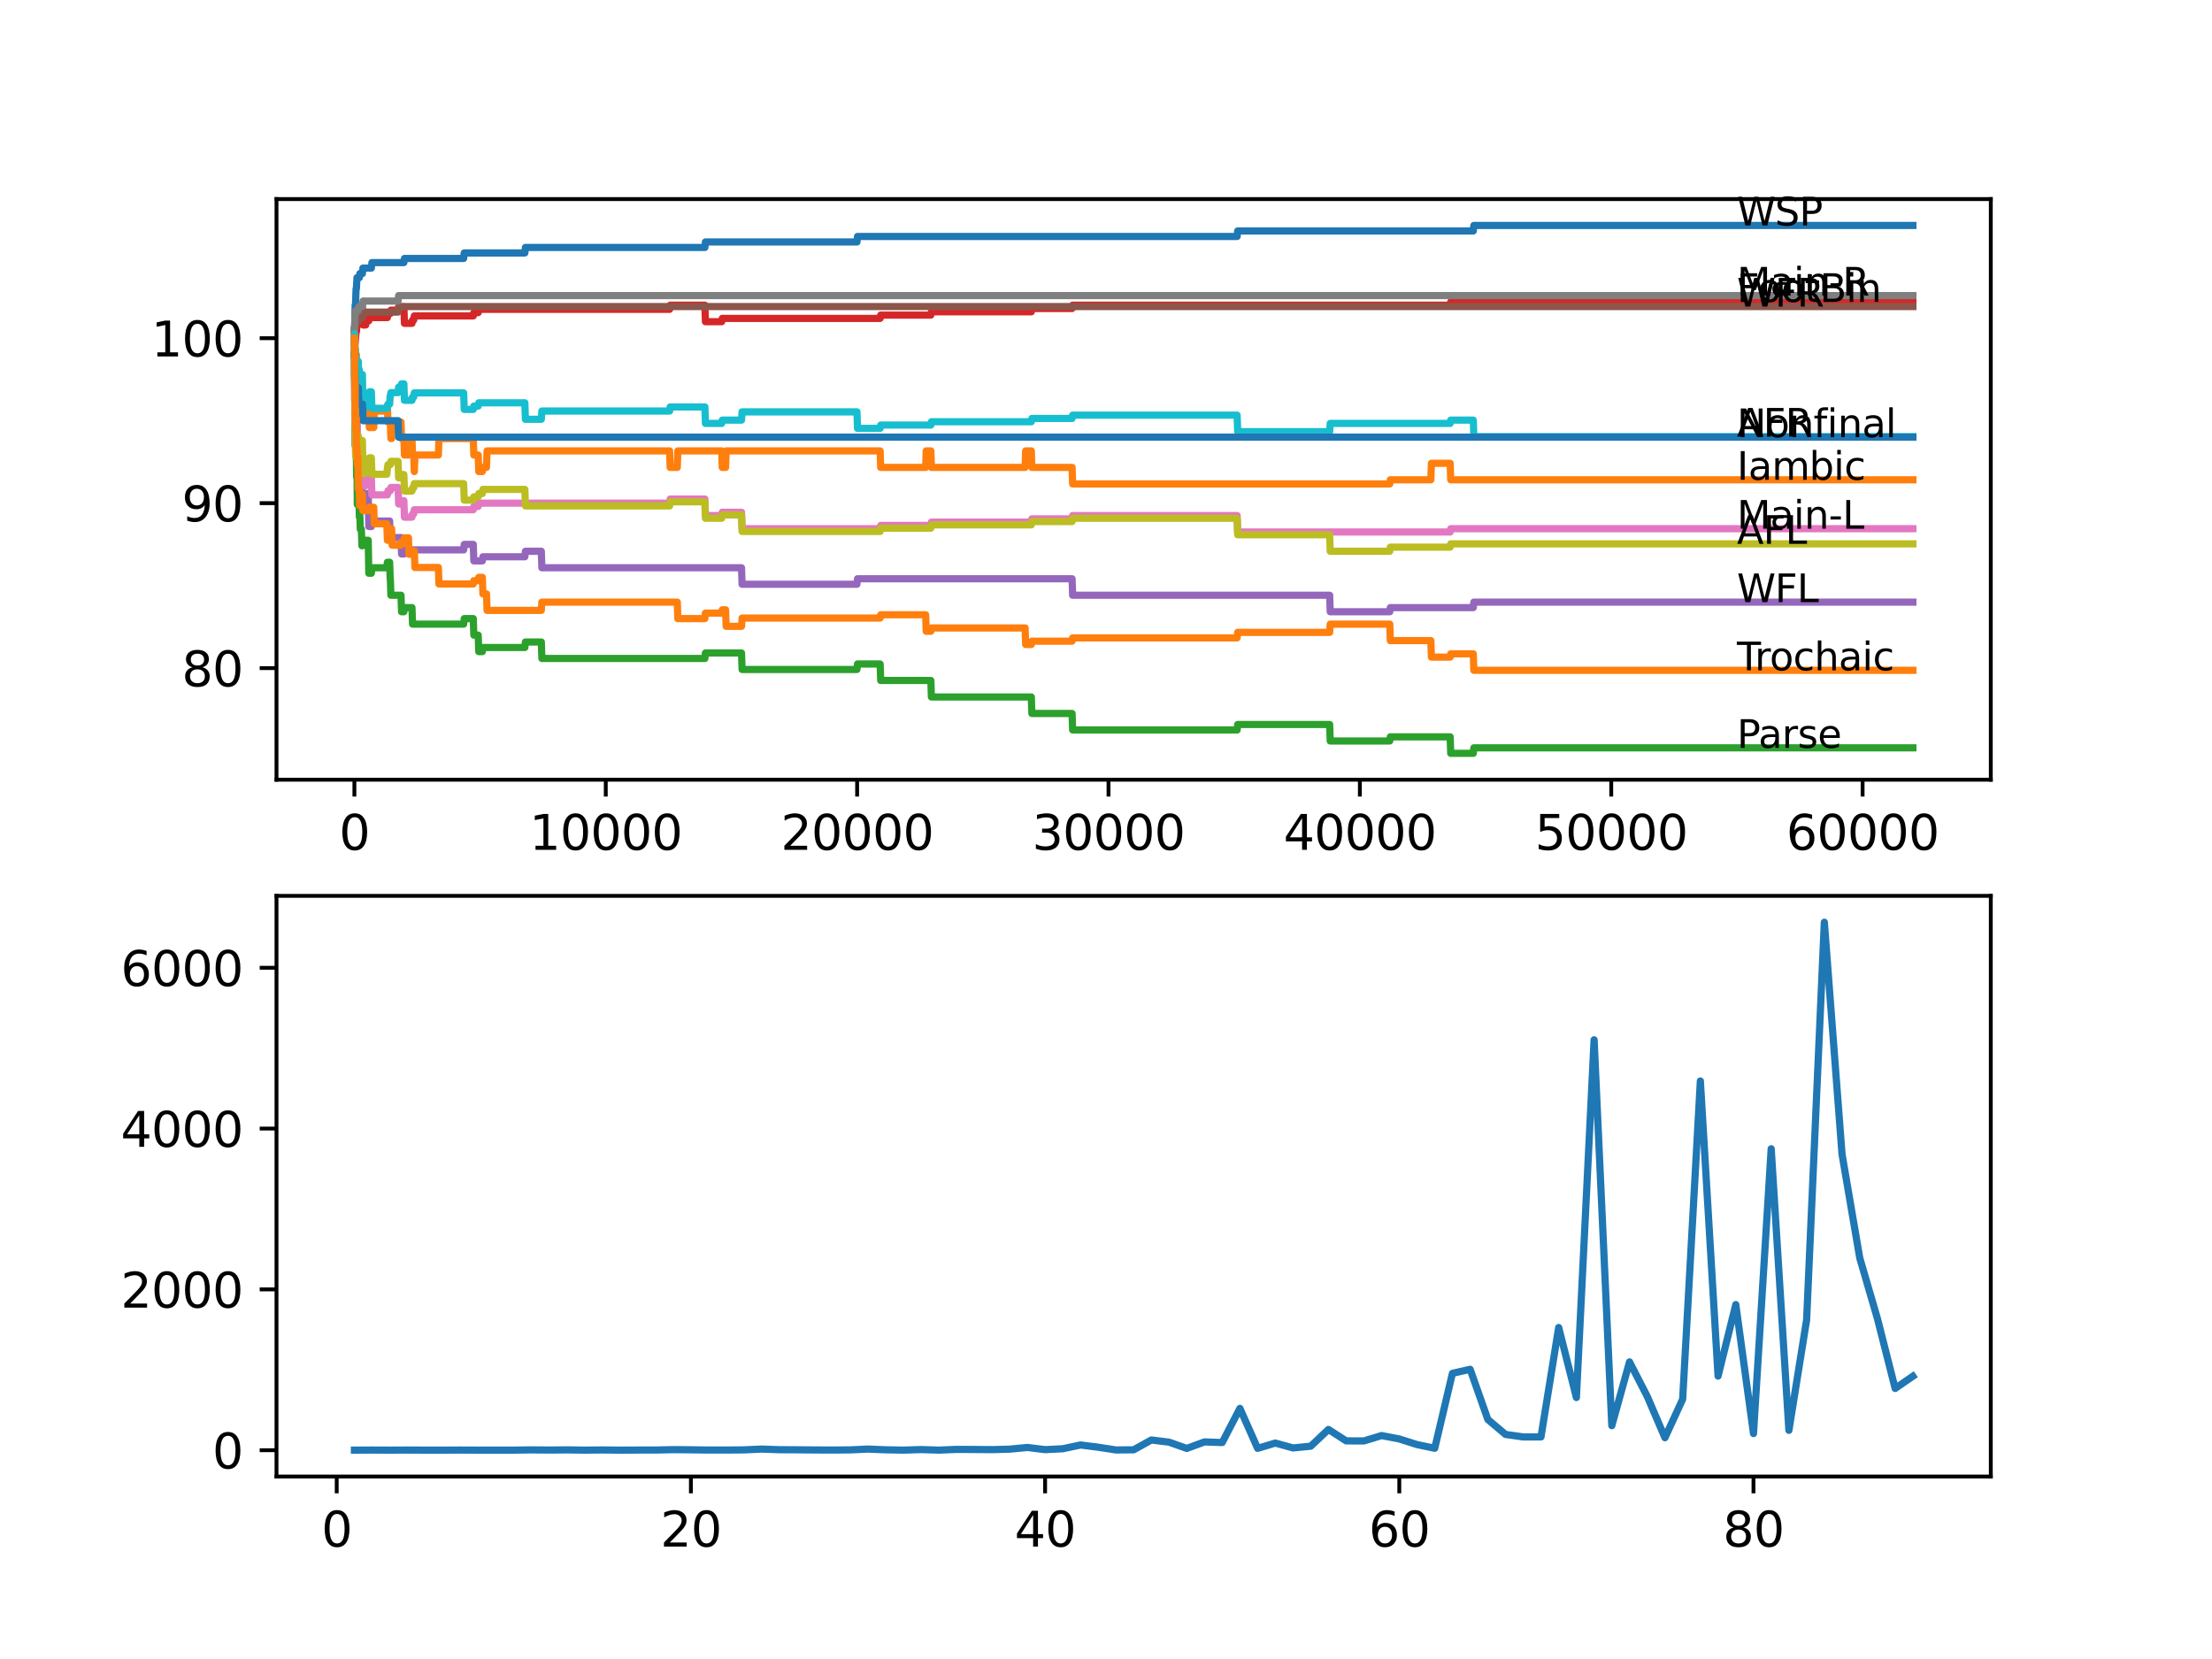 <?xml version="1.0" encoding="utf-8" standalone="no"?>
<!DOCTYPE svg PUBLIC "-//W3C//DTD SVG 1.1//EN"
  "http://www.w3.org/Graphics/SVG/1.1/DTD/svg11.dtd">
<svg xmlns:xlink="http://www.w3.org/1999/xlink" width="460.8pt" height="345.6pt" viewBox="0 0 460.8 345.6" xmlns="http://www.w3.org/2000/svg" version="1.1">
 <defs>
  <style type="text/css">*{stroke-linejoin: round; stroke-linecap: butt}</style>
 </defs>
 <g id="figure_1">
  <g id="patch_1">
   <path d="M 0 345.6 
L 460.8 345.6 
L 460.8 0 
L 0 0 
z
" style="fill: #ffffff"/>
  </g>
  <g id="axes_1">
   <g id="patch_2">
    <path d="M 57.6 162.432 
L 414.72 162.432 
L 414.72 41.472 
L 57.6 41.472 
z
" style="fill: #ffffff"/>
   </g>
   <g id="matplotlib.axis_1">
    <g id="xtick_1">
     <g id="line2d_1">
      <defs>
       <path id="m687da39dbc" d="M 0 0 
L 0 3.5 
" style="stroke: #000000; stroke-width: 0.8"/>
      </defs>
      <g>
       <use xlink:href="#m687da39dbc" x="73.827" y="162.432" style="stroke: #000000; stroke-width: 0.8"/>
      </g>
     </g>
     <g id="text_1">
      <!-- 0 -->
      <g transform="translate(70.646 177.03)scale(0.1 -0.1)">
       <defs>
        <path id="DejaVuSans-30" d="M 2034 4250 
Q 1547 4250 1301 3770 
Q 1056 3291 1056 2328 
Q 1056 1369 1301 889 
Q 1547 409 2034 409 
Q 2525 409 2770 889 
Q 3016 1369 3016 2328 
Q 3016 3291 2770 3770 
Q 2525 4250 2034 4250 
z
M 2034 4750 
Q 2819 4750 3233 4129 
Q 3647 3509 3647 2328 
Q 3647 1150 3233 529 
Q 2819 -91 2034 -91 
Q 1250 -91 836 529 
Q 422 1150 422 2328 
Q 422 3509 836 4129 
Q 1250 4750 2034 4750 
z
" transform="scale(0.016)"/>
       </defs>
       <use xlink:href="#DejaVuSans-30"/>
      </g>
     </g>
    </g>
    <g id="xtick_2">
     <g id="line2d_2">
      <g>
       <use xlink:href="#m687da39dbc" x="126.192" y="162.432" style="stroke: #000000; stroke-width: 0.8"/>
      </g>
     </g>
     <g id="text_2">
      <!-- 10000 -->
      <g transform="translate(110.286 177.03)scale(0.1 -0.1)">
       <defs>
        <path id="DejaVuSans-31" d="M 794 531 
L 1825 531 
L 1825 4091 
L 703 3866 
L 703 4441 
L 1819 4666 
L 2450 4666 
L 2450 531 
L 3481 531 
L 3481 0 
L 794 0 
L 794 531 
z
" transform="scale(0.016)"/>
       </defs>
       <use xlink:href="#DejaVuSans-31"/>
       <use xlink:href="#DejaVuSans-30" x="63.623"/>
       <use xlink:href="#DejaVuSans-30" x="127.246"/>
       <use xlink:href="#DejaVuSans-30" x="190.869"/>
       <use xlink:href="#DejaVuSans-30" x="254.492"/>
      </g>
     </g>
    </g>
    <g id="xtick_3">
     <g id="line2d_3">
      <g>
       <use xlink:href="#m687da39dbc" x="178.556" y="162.432" style="stroke: #000000; stroke-width: 0.8"/>
      </g>
     </g>
     <g id="text_3">
      <!-- 20000 -->
      <g transform="translate(162.65 177.03)scale(0.1 -0.1)">
       <defs>
        <path id="DejaVuSans-32" d="M 1228 531 
L 3431 531 
L 3431 0 
L 469 0 
L 469 531 
Q 828 903 1448 1529 
Q 2069 2156 2228 2338 
Q 2531 2678 2651 2914 
Q 2772 3150 2772 3378 
Q 2772 3750 2511 3984 
Q 2250 4219 1831 4219 
Q 1534 4219 1204 4116 
Q 875 4013 500 3803 
L 500 4441 
Q 881 4594 1212 4672 
Q 1544 4750 1819 4750 
Q 2544 4750 2975 4387 
Q 3406 4025 3406 3419 
Q 3406 3131 3298 2873 
Q 3191 2616 2906 2266 
Q 2828 2175 2409 1742 
Q 1991 1309 1228 531 
z
" transform="scale(0.016)"/>
       </defs>
       <use xlink:href="#DejaVuSans-32"/>
       <use xlink:href="#DejaVuSans-30" x="63.623"/>
       <use xlink:href="#DejaVuSans-30" x="127.246"/>
       <use xlink:href="#DejaVuSans-30" x="190.869"/>
       <use xlink:href="#DejaVuSans-30" x="254.492"/>
      </g>
     </g>
    </g>
    <g id="xtick_4">
     <g id="line2d_4">
      <g>
       <use xlink:href="#m687da39dbc" x="230.921" y="162.432" style="stroke: #000000; stroke-width: 0.8"/>
      </g>
     </g>
     <g id="text_4">
      <!-- 30000 -->
      <g transform="translate(215.015 177.03)scale(0.1 -0.1)">
       <defs>
        <path id="DejaVuSans-33" d="M 2597 2516 
Q 3050 2419 3304 2112 
Q 3559 1806 3559 1356 
Q 3559 666 3084 287 
Q 2609 -91 1734 -91 
Q 1441 -91 1130 -33 
Q 819 25 488 141 
L 488 750 
Q 750 597 1062 519 
Q 1375 441 1716 441 
Q 2309 441 2620 675 
Q 2931 909 2931 1356 
Q 2931 1769 2642 2001 
Q 2353 2234 1838 2234 
L 1294 2234 
L 1294 2753 
L 1863 2753 
Q 2328 2753 2575 2939 
Q 2822 3125 2822 3475 
Q 2822 3834 2567 4026 
Q 2313 4219 1838 4219 
Q 1578 4219 1281 4162 
Q 984 4106 628 3988 
L 628 4550 
Q 988 4650 1302 4700 
Q 1616 4750 1894 4750 
Q 2613 4750 3031 4423 
Q 3450 4097 3450 3541 
Q 3450 3153 3228 2886 
Q 3006 2619 2597 2516 
z
" transform="scale(0.016)"/>
       </defs>
       <use xlink:href="#DejaVuSans-33"/>
       <use xlink:href="#DejaVuSans-30" x="63.623"/>
       <use xlink:href="#DejaVuSans-30" x="127.246"/>
       <use xlink:href="#DejaVuSans-30" x="190.869"/>
       <use xlink:href="#DejaVuSans-30" x="254.492"/>
      </g>
     </g>
    </g>
    <g id="xtick_5">
     <g id="line2d_5">
      <g>
       <use xlink:href="#m687da39dbc" x="283.285" y="162.432" style="stroke: #000000; stroke-width: 0.8"/>
      </g>
     </g>
     <g id="text_5">
      <!-- 40000 -->
      <g transform="translate(267.379 177.03)scale(0.1 -0.1)">
       <defs>
        <path id="DejaVuSans-34" d="M 2419 4116 
L 825 1625 
L 2419 1625 
L 2419 4116 
z
M 2253 4666 
L 3047 4666 
L 3047 1625 
L 3713 1625 
L 3713 1100 
L 3047 1100 
L 3047 0 
L 2419 0 
L 2419 1100 
L 313 1100 
L 313 1709 
L 2253 4666 
z
" transform="scale(0.016)"/>
       </defs>
       <use xlink:href="#DejaVuSans-34"/>
       <use xlink:href="#DejaVuSans-30" x="63.623"/>
       <use xlink:href="#DejaVuSans-30" x="127.246"/>
       <use xlink:href="#DejaVuSans-30" x="190.869"/>
       <use xlink:href="#DejaVuSans-30" x="254.492"/>
      </g>
     </g>
    </g>
    <g id="xtick_6">
     <g id="line2d_6">
      <g>
       <use xlink:href="#m687da39dbc" x="335.65" y="162.432" style="stroke: #000000; stroke-width: 0.8"/>
      </g>
     </g>
     <g id="text_6">
      <!-- 50000 -->
      <g transform="translate(319.744 177.03)scale(0.1 -0.1)">
       <defs>
        <path id="DejaVuSans-35" d="M 691 4666 
L 3169 4666 
L 3169 4134 
L 1269 4134 
L 1269 2991 
Q 1406 3038 1543 3061 
Q 1681 3084 1819 3084 
Q 2600 3084 3056 2656 
Q 3513 2228 3513 1497 
Q 3513 744 3044 326 
Q 2575 -91 1722 -91 
Q 1428 -91 1123 -41 
Q 819 9 494 109 
L 494 744 
Q 775 591 1075 516 
Q 1375 441 1709 441 
Q 2250 441 2565 725 
Q 2881 1009 2881 1497 
Q 2881 1984 2565 2268 
Q 2250 2553 1709 2553 
Q 1456 2553 1204 2497 
Q 953 2441 691 2322 
L 691 4666 
z
" transform="scale(0.016)"/>
       </defs>
       <use xlink:href="#DejaVuSans-35"/>
       <use xlink:href="#DejaVuSans-30" x="63.623"/>
       <use xlink:href="#DejaVuSans-30" x="127.246"/>
       <use xlink:href="#DejaVuSans-30" x="190.869"/>
       <use xlink:href="#DejaVuSans-30" x="254.492"/>
      </g>
     </g>
    </g>
    <g id="xtick_7">
     <g id="line2d_7">
      <g>
       <use xlink:href="#m687da39dbc" x="388.014" y="162.432" style="stroke: #000000; stroke-width: 0.8"/>
      </g>
     </g>
     <g id="text_7">
      <!-- 60000 -->
      <g transform="translate(372.108 177.03)scale(0.1 -0.1)">
       <defs>
        <path id="DejaVuSans-36" d="M 2113 2584 
Q 1688 2584 1439 2293 
Q 1191 2003 1191 1497 
Q 1191 994 1439 701 
Q 1688 409 2113 409 
Q 2538 409 2786 701 
Q 3034 994 3034 1497 
Q 3034 2003 2786 2293 
Q 2538 2584 2113 2584 
z
M 3366 4563 
L 3366 3988 
Q 3128 4100 2886 4159 
Q 2644 4219 2406 4219 
Q 1781 4219 1451 3797 
Q 1122 3375 1075 2522 
Q 1259 2794 1537 2939 
Q 1816 3084 2150 3084 
Q 2853 3084 3261 2657 
Q 3669 2231 3669 1497 
Q 3669 778 3244 343 
Q 2819 -91 2113 -91 
Q 1303 -91 875 529 
Q 447 1150 447 2328 
Q 447 3434 972 4092 
Q 1497 4750 2381 4750 
Q 2619 4750 2861 4703 
Q 3103 4656 3366 4563 
z
" transform="scale(0.016)"/>
       </defs>
       <use xlink:href="#DejaVuSans-36"/>
       <use xlink:href="#DejaVuSans-30" x="63.623"/>
       <use xlink:href="#DejaVuSans-30" x="127.246"/>
       <use xlink:href="#DejaVuSans-30" x="190.869"/>
       <use xlink:href="#DejaVuSans-30" x="254.492"/>
      </g>
     </g>
    </g>
   </g>
   <g id="matplotlib.axis_2">
    <g id="ytick_1">
     <g id="line2d_8">
      <defs>
       <path id="ma001cbef0b" d="M 0 0 
L -3.5 0 
" style="stroke: #000000; stroke-width: 0.8"/>
      </defs>
      <g>
       <use xlink:href="#ma001cbef0b" x="57.6" y="139.179" style="stroke: #000000; stroke-width: 0.8"/>
      </g>
     </g>
     <g id="text_8">
      <!-- 80 -->
      <g transform="translate(37.875 142.978)scale(0.1 -0.1)">
       <defs>
        <path id="DejaVuSans-38" d="M 2034 2216 
Q 1584 2216 1326 1975 
Q 1069 1734 1069 1313 
Q 1069 891 1326 650 
Q 1584 409 2034 409 
Q 2484 409 2743 651 
Q 3003 894 3003 1313 
Q 3003 1734 2745 1975 
Q 2488 2216 2034 2216 
z
M 1403 2484 
Q 997 2584 770 2862 
Q 544 3141 544 3541 
Q 544 4100 942 4425 
Q 1341 4750 2034 4750 
Q 2731 4750 3128 4425 
Q 3525 4100 3525 3541 
Q 3525 3141 3298 2862 
Q 3072 2584 2669 2484 
Q 3125 2378 3379 2068 
Q 3634 1759 3634 1313 
Q 3634 634 3220 271 
Q 2806 -91 2034 -91 
Q 1263 -91 848 271 
Q 434 634 434 1313 
Q 434 1759 690 2068 
Q 947 2378 1403 2484 
z
M 1172 3481 
Q 1172 3119 1398 2916 
Q 1625 2713 2034 2713 
Q 2441 2713 2670 2916 
Q 2900 3119 2900 3481 
Q 2900 3844 2670 4047 
Q 2441 4250 2034 4250 
Q 1625 4250 1398 4047 
Q 1172 3844 1172 3481 
z
" transform="scale(0.016)"/>
       </defs>
       <use xlink:href="#DejaVuSans-38"/>
       <use xlink:href="#DejaVuSans-30" x="63.623"/>
      </g>
     </g>
    </g>
    <g id="ytick_2">
     <g id="line2d_9">
      <g>
       <use xlink:href="#ma001cbef0b" x="57.6" y="104.816" style="stroke: #000000; stroke-width: 0.8"/>
      </g>
     </g>
     <g id="text_9">
      <!-- 90 -->
      <g transform="translate(37.875 108.615)scale(0.1 -0.1)">
       <defs>
        <path id="DejaVuSans-39" d="M 703 97 
L 703 672 
Q 941 559 1184 500 
Q 1428 441 1663 441 
Q 2288 441 2617 861 
Q 2947 1281 2994 2138 
Q 2813 1869 2534 1725 
Q 2256 1581 1919 1581 
Q 1219 1581 811 2004 
Q 403 2428 403 3163 
Q 403 3881 828 4315 
Q 1253 4750 1959 4750 
Q 2769 4750 3195 4129 
Q 3622 3509 3622 2328 
Q 3622 1225 3098 567 
Q 2575 -91 1691 -91 
Q 1453 -91 1209 -44 
Q 966 3 703 97 
z
M 1959 2075 
Q 2384 2075 2632 2365 
Q 2881 2656 2881 3163 
Q 2881 3666 2632 3958 
Q 2384 4250 1959 4250 
Q 1534 4250 1286 3958 
Q 1038 3666 1038 3163 
Q 1038 2656 1286 2365 
Q 1534 2075 1959 2075 
z
" transform="scale(0.016)"/>
       </defs>
       <use xlink:href="#DejaVuSans-39"/>
       <use xlink:href="#DejaVuSans-30" x="63.623"/>
      </g>
     </g>
    </g>
    <g id="ytick_3">
     <g id="line2d_10">
      <g>
       <use xlink:href="#ma001cbef0b" x="57.6" y="70.452" style="stroke: #000000; stroke-width: 0.8"/>
      </g>
     </g>
     <g id="text_10">
      <!-- 100 -->
      <g transform="translate(31.512 74.251)scale(0.1 -0.1)">
       <use xlink:href="#DejaVuSans-31"/>
       <use xlink:href="#DejaVuSans-30" x="63.623"/>
       <use xlink:href="#DejaVuSans-30" x="127.246"/>
      </g>
     </g>
    </g>
   </g>
   <g id="line2d_11">
    <path d="M 73.833 70.452 
L 73.843 70.452 
L 73.985 63.579 
L 74.058 63.579 
L 74.178 60.143 
L 74.246 60.143 
L 74.367 57.852 
L 74.849 57.852 
L 74.964 56.993 
L 75.493 56.993 
L 75.608 55.847 
L 77.362 55.847 
L 77.477 54.702 
L 84.138 54.702 
L 84.253 53.843 
L 96.59 53.843 
L 96.706 52.697 
L 109.336 52.697 
L 109.451 51.552 
L 146.839 51.552 
L 146.954 50.407 
L 178.52 50.407 
L 178.635 49.261 
L 257.716 49.261 
L 257.831 48.116 
L 306.912 48.116 
L 307.027 46.97 
L 398.487 46.97 
L 398.487 46.97 
" clip-path="url(#p7e6e71b682)" style="fill: none; stroke: #1f77b4; stroke-width: 1.5; stroke-linecap: square"/>
   </g>
   <g id="line2d_12">
    <path d="M 73.833 70.452 
L 73.869 70.452 
L 73.985 75.607 
L 73.995 72.17 
L 74.037 79.043 
L 74.095 73.888 
L 74.1 73.888 
L 74.215 77.325 
L 74.231 77.325 
L 74.257 73.888 
L 74.283 80.761 
L 74.335 80.761 
L 74.377 80.761 
L 74.43 77.325 
L 74.482 80.761 
L 74.597 84.197 
L 74.634 84.197 
L 74.749 83.338 
L 74.943 83.338 
L 75.058 86.775 
L 75.477 86.775 
L 75.592 82.193 
L 76.184 82.193 
L 76.299 85.629 
L 76.823 85.629 
L 76.938 89.066 
L 77.86 89.066 
L 77.975 85.629 
L 80.583 85.629 
L 80.698 84.484 
L 80.703 84.484 
L 80.818 87.92 
L 81.316 87.92 
L 81.431 91.357 
L 81.577 91.357 
L 81.693 87.92 
L 83.536 87.92 
L 83.651 91.357 
L 84.138 91.357 
L 84.253 94.793 
L 85.091 94.793 
L 85.206 91.357 
L 85.824 91.357 
L 85.939 94.793 
L 86.191 94.793 
L 86.306 98.229 
L 86.316 98.229 
L 86.432 94.793 
L 91.322 94.793 
L 91.438 91.357 
L 98.591 91.357 
L 98.706 94.793 
L 99.617 94.793 
L 99.732 98.229 
L 100.481 98.229 
L 100.596 97.37 
L 101.345 97.37 
L 101.46 93.934 
L 139.493 93.934 
L 139.608 97.37 
L 141.09 97.37 
L 141.205 93.934 
L 150.342 93.934 
L 150.458 97.37 
L 151.154 97.37 
L 151.269 93.934 
L 183.348 93.934 
L 183.463 97.37 
L 192.831 97.37 
L 192.946 93.934 
L 193.915 93.934 
L 194.03 97.37 
L 213.546 97.37 
L 213.662 93.934 
L 214.84 93.934 
L 214.955 97.37 
L 223.333 97.37 
L 223.449 100.807 
L 289.512 100.807 
L 289.627 99.947 
L 298.073 99.947 
L 298.188 96.511 
L 302.095 96.511 
L 302.21 99.947 
L 398.487 99.947 
L 398.487 99.947 
" clip-path="url(#p7e6e71b682)" style="fill: none; stroke: #ff7f0e; stroke-width: 1.5; stroke-linecap: square"/>
   </g>
   <g id="line2d_13">
    <path d="M 73.833 70.452 
L 73.974 92.788 
L 73.995 92.788 
L 74.121 90.211 
L 74.173 90.211 
L 74.294 99.375 
L 74.351 99.375 
L 74.383 98.229 
L 74.43 105.102 
L 74.435 105.102 
L 74.634 105.102 
L 74.749 104.243 
L 74.812 104.243 
L 74.849 107.679 
L 74.922 106.82 
L 74.943 106.82 
L 75.058 110.257 
L 75.283 110.257 
L 75.398 113.693 
L 75.493 113.693 
L 75.608 112.547 
L 76.708 112.547 
L 76.828 119.42 
L 77.362 119.42 
L 77.477 118.275 
L 80.583 118.275 
L 80.698 117.129 
L 81.169 117.129 
L 81.284 120.566 
L 81.316 120.566 
L 81.431 124.002 
L 83.536 124.002 
L 83.651 127.438 
L 84.138 127.438 
L 84.253 126.579 
L 85.824 126.579 
L 85.939 130.016 
L 96.59 130.016 
L 96.706 128.87 
L 98.591 128.87 
L 98.706 132.307 
L 99.617 132.307 
L 99.732 135.743 
L 100.481 135.743 
L 100.596 134.884 
L 109.336 134.884 
L 109.451 133.738 
L 112.766 133.738 
L 112.881 137.175 
L 146.839 137.175 
L 146.954 136.029 
L 154.474 136.029 
L 154.589 139.466 
L 178.52 139.466 
L 178.635 138.32 
L 183.348 138.32 
L 183.463 141.757 
L 193.915 141.757 
L 194.03 145.193 
L 214.84 145.193 
L 214.955 148.629 
L 223.333 148.629 
L 223.449 152.066 
L 257.716 152.066 
L 257.831 150.92 
L 276.991 150.92 
L 277.106 154.357 
L 289.512 154.357 
L 289.627 153.497 
L 302.095 153.497 
L 302.21 156.934 
L 306.912 156.934 
L 307.027 155.788 
L 398.487 155.788 
L 398.487 155.788 
" clip-path="url(#p7e6e71b682)" style="fill: none; stroke: #2ca02c; stroke-width: 1.5; stroke-linecap: square"/>
   </g>
   <g id="line2d_14">
    <path d="M 73.833 70.452 
L 73.896 68.218 
L 73.901 71.655 
L 73.932 71.655 
L 73.974 71.655 
L 74.095 69.937 
L 74.1 69.937 
L 74.215 69.077 
L 74.257 69.077 
L 74.377 67.531 
L 74.43 67.531 
L 74.55 65.813 
L 74.566 65.813 
L 74.681 64.954 
L 74.943 64.954 
L 75.058 64.267 
L 75.519 64.267 
L 75.634 67.703 
L 76.184 67.703 
L 76.299 66.844 
L 76.823 66.844 
L 76.938 66.157 
L 80.703 66.157 
L 80.818 65.297 
L 81.316 65.297 
L 81.431 64.61 
L 83.536 64.61 
L 83.651 63.923 
L 84.138 63.923 
L 84.253 67.359 
L 85.824 67.359 
L 85.939 66.672 
L 86.191 66.672 
L 86.306 65.813 
L 98.591 65.813 
L 98.706 65.126 
L 99.617 65.126 
L 99.732 64.438 
L 139.493 64.438 
L 139.608 63.579 
L 146.839 63.579 
L 146.954 67.016 
L 150.342 67.016 
L 150.458 66.328 
L 183.348 66.328 
L 183.463 65.641 
L 193.915 65.641 
L 194.03 64.954 
L 214.84 64.954 
L 214.955 64.267 
L 223.333 64.267 
L 223.449 63.579 
L 302.095 63.579 
L 302.21 62.892 
L 398.487 62.892 
L 398.487 62.892 
" clip-path="url(#p7e6e71b682)" style="fill: none; stroke: #d62728; stroke-width: 1.5; stroke-linecap: square"/>
   </g>
   <g id="line2d_15">
    <path d="M 73.833 70.452 
L 73.953 84.197 
L 73.958 83.052 
L 74.205 83.052 
L 74.32 88.779 
L 74.351 88.779 
L 74.383 87.634 
L 74.43 94.507 
L 74.435 94.507 
L 74.812 94.507 
L 74.849 97.943 
L 74.922 97.084 
L 74.943 97.084 
L 75.058 100.52 
L 75.283 100.52 
L 75.398 103.957 
L 75.493 103.957 
L 75.608 102.811 
L 76.708 102.811 
L 76.828 109.684 
L 77.362 109.684 
L 77.477 108.538 
L 81.169 108.538 
L 81.284 111.975 
L 83.536 111.975 
L 83.651 115.411 
L 84.138 115.411 
L 84.253 114.552 
L 96.59 114.552 
L 96.706 113.407 
L 98.591 113.407 
L 98.706 116.843 
L 100.481 116.843 
L 100.596 115.984 
L 109.336 115.984 
L 109.451 114.838 
L 112.766 114.838 
L 112.881 118.275 
L 154.474 118.275 
L 154.589 121.711 
L 178.52 121.711 
L 178.635 120.566 
L 223.333 120.566 
L 223.449 124.002 
L 276.991 124.002 
L 277.106 127.438 
L 289.512 127.438 
L 289.627 126.579 
L 306.912 126.579 
L 307.027 125.434 
L 398.487 125.434 
L 398.487 125.434 
" clip-path="url(#p7e6e71b682)" style="fill: none; stroke: #9467bd; stroke-width: 1.5; stroke-linecap: square"/>
   </g>
   <g id="line2d_16">
    <path d="M 73.833 68.734 
L 73.896 68.734 
L 74.016 67.016 
L 74.634 67.016 
L 74.749 66.157 
L 75.519 66.157 
L 75.634 65.011 
L 82.928 65.011 
L 83.044 63.866 
L 398.487 63.866 
L 398.487 63.866 
" clip-path="url(#p7e6e71b682)" style="fill: none; stroke: #8c564b; stroke-width: 1.5; stroke-linecap: square"/>
   </g>
   <g id="line2d_17">
    <path d="M 73.833 73.888 
L 73.843 73.029 
L 73.864 83.338 
L 73.89 81.964 
L 73.896 81.964 
L 74.011 87.977 
L 74.032 87.977 
L 74.058 87.118 
L 74.084 93.991 
L 74.11 93.132 
L 74.257 93.132 
L 74.351 91.586 
L 74.43 95.022 
L 74.461 94.163 
L 74.482 94.163 
L 74.602 92.445 
L 74.634 92.445 
L 74.749 95.881 
L 74.849 95.881 
L 74.969 94.335 
L 75.493 94.335 
L 75.613 101.207 
L 76.184 101.207 
L 76.299 100.348 
L 76.823 100.348 
L 76.938 99.661 
L 77.362 99.661 
L 77.477 103.097 
L 80.703 103.097 
L 80.818 102.238 
L 81.316 102.238 
L 81.431 101.551 
L 82.928 101.551 
L 83.044 104.987 
L 83.536 104.987 
L 83.651 104.3 
L 84.138 104.3 
L 84.253 107.737 
L 85.824 107.737 
L 85.939 107.049 
L 86.191 107.049 
L 86.306 106.19 
L 98.591 106.19 
L 98.706 105.503 
L 99.617 105.503 
L 99.732 104.816 
L 139.493 104.816 
L 139.608 103.957 
L 146.839 103.957 
L 146.954 107.393 
L 150.342 107.393 
L 150.458 106.706 
L 154.474 106.706 
L 154.589 110.142 
L 183.348 110.142 
L 183.463 109.455 
L 193.915 109.455 
L 194.03 108.767 
L 214.84 108.767 
L 214.955 108.08 
L 223.333 108.08 
L 223.449 107.393 
L 257.716 107.393 
L 257.831 110.829 
L 302.095 110.829 
L 302.21 110.142 
L 398.487 110.142 
L 398.487 110.142 
" clip-path="url(#p7e6e71b682)" style="fill: none; stroke: #e377c2; stroke-width: 1.5; stroke-linecap: square"/>
   </g>
   <g id="line2d_18">
    <path d="M 73.833 68.734 
L 73.848 68.734 
L 73.969 65.584 
L 73.995 65.584 
L 74.11 64.725 
L 74.634 64.725 
L 74.749 63.866 
L 75.519 63.866 
L 75.634 62.72 
L 82.928 62.72 
L 83.044 61.575 
L 398.487 61.575 
L 398.487 61.575 
" clip-path="url(#p7e6e71b682)" style="fill: none; stroke: #7f7f7f; stroke-width: 1.5; stroke-linecap: square"/>
   </g>
   <g id="line2d_19">
    <path d="M 73.833 70.452 
L 73.843 69.593 
L 73.869 78.757 
L 73.89 77.382 
L 74.016 89.123 
L 74.032 89.123 
L 74.058 88.264 
L 74.084 95.137 
L 74.11 94.277 
L 74.173 94.277 
L 74.294 91.586 
L 74.351 91.586 
L 74.383 95.022 
L 74.461 92.445 
L 74.482 92.445 
L 74.602 90.727 
L 74.634 90.727 
L 74.749 94.163 
L 74.812 94.163 
L 74.927 92.445 
L 74.943 92.445 
L 75.058 91.757 
L 75.493 91.757 
L 75.613 98.63 
L 76.184 98.63 
L 76.299 97.771 
L 76.708 97.771 
L 76.823 96.053 
L 76.938 95.366 
L 77.362 95.366 
L 77.477 98.802 
L 80.583 98.802 
L 80.698 97.657 
L 80.703 97.657 
L 80.818 96.797 
L 81.316 96.797 
L 81.431 96.11 
L 82.928 96.11 
L 83.044 99.547 
L 83.536 99.547 
L 83.651 98.859 
L 84.138 98.859 
L 84.253 102.296 
L 85.824 102.296 
L 85.939 101.608 
L 86.191 101.608 
L 86.306 100.749 
L 96.59 100.749 
L 96.706 104.186 
L 98.591 104.186 
L 98.706 103.498 
L 99.617 103.498 
L 99.732 102.811 
L 100.481 102.811 
L 100.596 101.952 
L 109.336 101.952 
L 109.451 105.388 
L 139.493 105.388 
L 139.608 104.529 
L 146.839 104.529 
L 146.954 107.966 
L 150.342 107.966 
L 150.458 107.278 
L 154.474 107.278 
L 154.589 110.715 
L 183.348 110.715 
L 183.463 110.027 
L 193.915 110.027 
L 194.03 109.34 
L 214.84 109.34 
L 214.955 108.653 
L 223.333 108.653 
L 223.449 107.966 
L 257.716 107.966 
L 257.831 111.402 
L 276.991 111.402 
L 277.106 114.838 
L 289.512 114.838 
L 289.627 113.979 
L 302.095 113.979 
L 302.21 113.292 
L 398.487 113.292 
L 398.487 113.292 
" clip-path="url(#p7e6e71b682)" style="fill: none; stroke: #bcbd22; stroke-width: 1.5; stroke-linecap: square"/>
   </g>
   <g id="line2d_20">
    <path d="M 73.833 70.452 
L 73.843 69.593 
L 73.869 78.757 
L 73.927 73.087 
L 73.953 73.087 
L 73.969 76.523 
L 74.037 72.8 
L 74.068 76.237 
L 74.079 76.237 
L 74.1 79.673 
L 74.189 77.668 
L 74.205 77.668 
L 74.246 75.95 
L 74.252 79.387 
L 74.314 77.84 
L 74.351 77.84 
L 74.383 81.277 
L 74.435 76.981 
L 74.456 76.981 
L 74.482 76.981 
L 74.602 75.263 
L 74.634 75.263 
L 74.749 78.699 
L 74.812 78.699 
L 74.849 76.981 
L 74.854 80.417 
L 74.917 80.417 
L 74.943 80.417 
L 75.058 79.73 
L 75.283 79.73 
L 75.398 78.012 
L 75.493 78.012 
L 75.613 84.885 
L 76.184 84.885 
L 76.299 84.026 
L 76.708 84.026 
L 76.823 82.307 
L 76.938 81.62 
L 77.362 81.62 
L 77.477 85.057 
L 80.703 85.057 
L 80.818 84.197 
L 81.169 84.197 
L 81.284 82.479 
L 81.316 82.479 
L 81.431 81.792 
L 82.928 81.792 
L 83.044 80.647 
L 83.536 80.647 
L 83.651 79.959 
L 84.138 79.959 
L 84.253 83.396 
L 85.824 83.396 
L 85.939 82.708 
L 86.191 82.708 
L 86.306 81.849 
L 96.59 81.849 
L 96.706 85.286 
L 98.591 85.286 
L 98.706 84.598 
L 99.617 84.598 
L 99.732 83.911 
L 109.336 83.911 
L 109.451 87.347 
L 112.766 87.347 
L 112.881 85.629 
L 139.493 85.629 
L 139.608 84.77 
L 146.839 84.77 
L 146.954 88.207 
L 150.342 88.207 
L 150.458 87.519 
L 154.474 87.519 
L 154.589 85.801 
L 178.52 85.801 
L 178.635 89.237 
L 183.348 89.237 
L 183.463 88.55 
L 193.915 88.55 
L 194.03 87.863 
L 214.84 87.863 
L 214.955 87.176 
L 223.333 87.176 
L 223.449 86.488 
L 257.716 86.488 
L 257.831 89.925 
L 276.991 89.925 
L 277.106 88.207 
L 302.095 88.207 
L 302.21 87.519 
L 306.912 87.519 
L 307.027 90.956 
L 398.487 90.956 
L 398.487 90.956 
" clip-path="url(#p7e6e71b682)" style="fill: none; stroke: #17becf; stroke-width: 1.5; stroke-linecap: square"/>
   </g>
   <g id="line2d_21">
    <path d="M 73.833 73.888 
L 73.896 73.888 
L 74.016 80.761 
L 74.634 80.761 
L 74.749 84.197 
L 75.519 84.197 
L 75.634 87.634 
L 82.928 87.634 
L 83.044 91.07 
L 398.487 91.07 
L 398.487 91.07 
" clip-path="url(#p7e6e71b682)" style="fill: none; stroke: #1f77b4; stroke-width: 1.5; stroke-linecap: square"/>
   </g>
   <g id="line2d_22">
    <path d="M 73.833 70.452 
L 73.958 80.818 
L 73.969 80.818 
L 73.985 79.673 
L 74 86.546 
L 74.053 86.546 
L 74.068 86.546 
L 74.173 89.982 
L 74.178 88.837 
L 74.205 88.837 
L 74.231 87.118 
L 74.252 93.991 
L 74.299 93.304 
L 74.377 93.304 
L 74.424 96.74 
L 74.487 95.022 
L 74.529 95.022 
L 74.65 101.895 
L 74.849 101.895 
L 74.943 105.331 
L 74.964 104.644 
L 75.283 104.644 
L 75.398 102.926 
L 75.477 102.926 
L 75.592 106.362 
L 76.823 106.362 
L 76.938 105.675 
L 77.86 105.675 
L 77.975 109.111 
L 80.583 109.111 
L 80.698 112.547 
L 81.169 112.547 
L 81.284 110.829 
L 81.316 110.829 
L 81.431 110.142 
L 81.577 110.142 
L 81.693 113.578 
L 83.536 113.578 
L 83.651 112.891 
L 84.138 112.891 
L 84.253 112.032 
L 85.091 112.032 
L 85.206 115.468 
L 85.824 115.468 
L 85.939 114.781 
L 86.316 114.781 
L 86.432 118.217 
L 91.322 118.217 
L 91.438 121.654 
L 98.591 121.654 
L 98.706 120.967 
L 99.617 120.967 
L 99.732 120.279 
L 100.481 120.279 
L 100.596 123.716 
L 101.345 123.716 
L 101.46 127.152 
L 112.766 127.152 
L 112.881 125.434 
L 141.09 125.434 
L 141.205 128.87 
L 146.839 128.87 
L 146.954 127.725 
L 150.342 127.725 
L 150.458 127.037 
L 151.154 127.037 
L 151.269 130.474 
L 154.474 130.474 
L 154.589 128.756 
L 183.348 128.756 
L 183.463 128.068 
L 192.831 128.068 
L 192.946 131.505 
L 193.915 131.505 
L 194.03 130.817 
L 213.546 130.817 
L 213.662 134.254 
L 214.84 134.254 
L 214.955 133.567 
L 223.333 133.567 
L 223.449 132.879 
L 257.716 132.879 
L 257.831 131.734 
L 276.991 131.734 
L 277.106 130.016 
L 289.512 130.016 
L 289.627 133.452 
L 298.073 133.452 
L 298.188 136.888 
L 302.095 136.888 
L 302.21 136.201 
L 306.912 136.201 
L 307.027 139.637 
L 398.487 139.637 
L 398.487 139.637 
" clip-path="url(#p7e6e71b682)" style="fill: none; stroke: #ff7f0e; stroke-width: 1.5; stroke-linecap: square"/>
   </g>
   <g id="patch_3">
    <path d="M 57.6 162.432 
L 57.6 41.472 
" style="fill: none; stroke: #000000; stroke-width: 0.8; stroke-linejoin: miter; stroke-linecap: square"/>
   </g>
   <g id="patch_4">
    <path d="M 414.72 162.432 
L 414.72 41.472 
" style="fill: none; stroke: #000000; stroke-width: 0.8; stroke-linejoin: miter; stroke-linecap: square"/>
   </g>
   <g id="patch_5">
    <path d="M 57.6 162.432 
L 414.72 162.432 
" style="fill: none; stroke: #000000; stroke-width: 0.8; stroke-linejoin: miter; stroke-linecap: square"/>
   </g>
   <g id="patch_6">
    <path d="M 57.6 41.472 
L 414.72 41.472 
" style="fill: none; stroke: #000000; stroke-width: 0.8; stroke-linejoin: miter; stroke-linecap: square"/>
   </g>
   <g id="text_11">
    <!-- WSP -->
    <g transform="translate(361.832 46.97)scale(0.08 -0.08)">
     <defs>
      <path id="DejaVuSans-57" d="M 213 4666 
L 850 4666 
L 1831 722 
L 2809 4666 
L 3519 4666 
L 4500 722 
L 5478 4666 
L 6119 4666 
L 4947 0 
L 4153 0 
L 3169 4050 
L 2175 0 
L 1381 0 
L 213 4666 
z
" transform="scale(0.016)"/>
      <path id="DejaVuSans-53" d="M 3425 4513 
L 3425 3897 
Q 3066 4069 2747 4153 
Q 2428 4238 2131 4238 
Q 1616 4238 1336 4038 
Q 1056 3838 1056 3469 
Q 1056 3159 1242 3001 
Q 1428 2844 1947 2747 
L 2328 2669 
Q 3034 2534 3370 2195 
Q 3706 1856 3706 1288 
Q 3706 609 3251 259 
Q 2797 -91 1919 -91 
Q 1588 -91 1214 -16 
Q 841 59 441 206 
L 441 856 
Q 825 641 1194 531 
Q 1563 422 1919 422 
Q 2459 422 2753 634 
Q 3047 847 3047 1241 
Q 3047 1584 2836 1778 
Q 2625 1972 2144 2069 
L 1759 2144 
Q 1053 2284 737 2584 
Q 422 2884 422 3419 
Q 422 4038 858 4394 
Q 1294 4750 2059 4750 
Q 2388 4750 2728 4690 
Q 3069 4631 3425 4513 
z
" transform="scale(0.016)"/>
      <path id="DejaVuSans-50" d="M 1259 4147 
L 1259 2394 
L 2053 2394 
Q 2494 2394 2734 2622 
Q 2975 2850 2975 3272 
Q 2975 3691 2734 3919 
Q 2494 4147 2053 4147 
L 1259 4147 
z
M 628 4666 
L 2053 4666 
Q 2838 4666 3239 4311 
Q 3641 3956 3641 3272 
Q 3641 2581 3239 2228 
Q 2838 1875 2053 1875 
L 1259 1875 
L 1259 0 
L 628 0 
L 628 4666 
z
" transform="scale(0.016)"/>
     </defs>
     <use xlink:href="#DejaVuSans-57"/>
     <use xlink:href="#DejaVuSans-53" x="98.877"/>
     <use xlink:href="#DejaVuSans-50" x="162.354"/>
    </g>
   </g>
   <g id="text_12">
    <!-- Iambic -->
    <g transform="translate(361.832 99.947)scale(0.08 -0.08)">
     <defs>
      <path id="DejaVuSans-49" d="M 628 4666 
L 1259 4666 
L 1259 0 
L 628 0 
L 628 4666 
z
" transform="scale(0.016)"/>
      <path id="DejaVuSans-61" d="M 2194 1759 
Q 1497 1759 1228 1600 
Q 959 1441 959 1056 
Q 959 750 1161 570 
Q 1363 391 1709 391 
Q 2188 391 2477 730 
Q 2766 1069 2766 1631 
L 2766 1759 
L 2194 1759 
z
M 3341 1997 
L 3341 0 
L 2766 0 
L 2766 531 
Q 2569 213 2275 61 
Q 1981 -91 1556 -91 
Q 1019 -91 701 211 
Q 384 513 384 1019 
Q 384 1609 779 1909 
Q 1175 2209 1959 2209 
L 2766 2209 
L 2766 2266 
Q 2766 2663 2505 2880 
Q 2244 3097 1772 3097 
Q 1472 3097 1187 3025 
Q 903 2953 641 2809 
L 641 3341 
Q 956 3463 1253 3523 
Q 1550 3584 1831 3584 
Q 2591 3584 2966 3190 
Q 3341 2797 3341 1997 
z
" transform="scale(0.016)"/>
      <path id="DejaVuSans-6d" d="M 3328 2828 
Q 3544 3216 3844 3400 
Q 4144 3584 4550 3584 
Q 5097 3584 5394 3201 
Q 5691 2819 5691 2113 
L 5691 0 
L 5113 0 
L 5113 2094 
Q 5113 2597 4934 2840 
Q 4756 3084 4391 3084 
Q 3944 3084 3684 2787 
Q 3425 2491 3425 1978 
L 3425 0 
L 2847 0 
L 2847 2094 
Q 2847 2600 2669 2842 
Q 2491 3084 2119 3084 
Q 1678 3084 1418 2786 
Q 1159 2488 1159 1978 
L 1159 0 
L 581 0 
L 581 3500 
L 1159 3500 
L 1159 2956 
Q 1356 3278 1631 3431 
Q 1906 3584 2284 3584 
Q 2666 3584 2933 3390 
Q 3200 3197 3328 2828 
z
" transform="scale(0.016)"/>
      <path id="DejaVuSans-62" d="M 3116 1747 
Q 3116 2381 2855 2742 
Q 2594 3103 2138 3103 
Q 1681 3103 1420 2742 
Q 1159 2381 1159 1747 
Q 1159 1113 1420 752 
Q 1681 391 2138 391 
Q 2594 391 2855 752 
Q 3116 1113 3116 1747 
z
M 1159 2969 
Q 1341 3281 1617 3432 
Q 1894 3584 2278 3584 
Q 2916 3584 3314 3078 
Q 3713 2572 3713 1747 
Q 3713 922 3314 415 
Q 2916 -91 2278 -91 
Q 1894 -91 1617 61 
Q 1341 213 1159 525 
L 1159 0 
L 581 0 
L 581 4863 
L 1159 4863 
L 1159 2969 
z
" transform="scale(0.016)"/>
      <path id="DejaVuSans-69" d="M 603 3500 
L 1178 3500 
L 1178 0 
L 603 0 
L 603 3500 
z
M 603 4863 
L 1178 4863 
L 1178 4134 
L 603 4134 
L 603 4863 
z
" transform="scale(0.016)"/>
      <path id="DejaVuSans-63" d="M 3122 3366 
L 3122 2828 
Q 2878 2963 2633 3030 
Q 2388 3097 2138 3097 
Q 1578 3097 1268 2742 
Q 959 2388 959 1747 
Q 959 1106 1268 751 
Q 1578 397 2138 397 
Q 2388 397 2633 464 
Q 2878 531 3122 666 
L 3122 134 
Q 2881 22 2623 -34 
Q 2366 -91 2075 -91 
Q 1284 -91 818 406 
Q 353 903 353 1747 
Q 353 2603 823 3093 
Q 1294 3584 2113 3584 
Q 2378 3584 2631 3529 
Q 2884 3475 3122 3366 
z
" transform="scale(0.016)"/>
     </defs>
     <use xlink:href="#DejaVuSans-49"/>
     <use xlink:href="#DejaVuSans-61" x="29.492"/>
     <use xlink:href="#DejaVuSans-6d" x="90.771"/>
     <use xlink:href="#DejaVuSans-62" x="188.184"/>
     <use xlink:href="#DejaVuSans-69" x="251.66"/>
     <use xlink:href="#DejaVuSans-63" x="279.443"/>
    </g>
   </g>
   <g id="text_13">
    <!-- Parse -->
    <g transform="translate(361.832 155.788)scale(0.08 -0.08)">
     <defs>
      <path id="DejaVuSans-72" d="M 2631 2963 
Q 2534 3019 2420 3045 
Q 2306 3072 2169 3072 
Q 1681 3072 1420 2755 
Q 1159 2438 1159 1844 
L 1159 0 
L 581 0 
L 581 3500 
L 1159 3500 
L 1159 2956 
Q 1341 3275 1631 3429 
Q 1922 3584 2338 3584 
Q 2397 3584 2469 3576 
Q 2541 3569 2628 3553 
L 2631 2963 
z
" transform="scale(0.016)"/>
      <path id="DejaVuSans-73" d="M 2834 3397 
L 2834 2853 
Q 2591 2978 2328 3040 
Q 2066 3103 1784 3103 
Q 1356 3103 1142 2972 
Q 928 2841 928 2578 
Q 928 2378 1081 2264 
Q 1234 2150 1697 2047 
L 1894 2003 
Q 2506 1872 2764 1633 
Q 3022 1394 3022 966 
Q 3022 478 2636 193 
Q 2250 -91 1575 -91 
Q 1294 -91 989 -36 
Q 684 19 347 128 
L 347 722 
Q 666 556 975 473 
Q 1284 391 1588 391 
Q 1994 391 2212 530 
Q 2431 669 2431 922 
Q 2431 1156 2273 1281 
Q 2116 1406 1581 1522 
L 1381 1569 
Q 847 1681 609 1914 
Q 372 2147 372 2553 
Q 372 3047 722 3315 
Q 1072 3584 1716 3584 
Q 2034 3584 2315 3537 
Q 2597 3491 2834 3397 
z
" transform="scale(0.016)"/>
      <path id="DejaVuSans-65" d="M 3597 1894 
L 3597 1613 
L 953 1613 
Q 991 1019 1311 708 
Q 1631 397 2203 397 
Q 2534 397 2845 478 
Q 3156 559 3463 722 
L 3463 178 
Q 3153 47 2828 -22 
Q 2503 -91 2169 -91 
Q 1331 -91 842 396 
Q 353 884 353 1716 
Q 353 2575 817 3079 
Q 1281 3584 2069 3584 
Q 2775 3584 3186 3129 
Q 3597 2675 3597 1894 
z
M 3022 2063 
Q 3016 2534 2758 2815 
Q 2500 3097 2075 3097 
Q 1594 3097 1305 2825 
Q 1016 2553 972 2059 
L 3022 2063 
z
" transform="scale(0.016)"/>
     </defs>
     <use xlink:href="#DejaVuSans-50"/>
     <use xlink:href="#DejaVuSans-61" x="55.803"/>
     <use xlink:href="#DejaVuSans-72" x="117.082"/>
     <use xlink:href="#DejaVuSans-73" x="158.195"/>
     <use xlink:href="#DejaVuSans-65" x="210.295"/>
    </g>
   </g>
   <g id="text_14">
    <!-- FootBin -->
    <g transform="translate(361.832 62.892)scale(0.08 -0.08)">
     <defs>
      <path id="DejaVuSans-46" d="M 628 4666 
L 3309 4666 
L 3309 4134 
L 1259 4134 
L 1259 2759 
L 3109 2759 
L 3109 2228 
L 1259 2228 
L 1259 0 
L 628 0 
L 628 4666 
z
" transform="scale(0.016)"/>
      <path id="DejaVuSans-6f" d="M 1959 3097 
Q 1497 3097 1228 2736 
Q 959 2375 959 1747 
Q 959 1119 1226 758 
Q 1494 397 1959 397 
Q 2419 397 2687 759 
Q 2956 1122 2956 1747 
Q 2956 2369 2687 2733 
Q 2419 3097 1959 3097 
z
M 1959 3584 
Q 2709 3584 3137 3096 
Q 3566 2609 3566 1747 
Q 3566 888 3137 398 
Q 2709 -91 1959 -91 
Q 1206 -91 779 398 
Q 353 888 353 1747 
Q 353 2609 779 3096 
Q 1206 3584 1959 3584 
z
" transform="scale(0.016)"/>
      <path id="DejaVuSans-74" d="M 1172 4494 
L 1172 3500 
L 2356 3500 
L 2356 3053 
L 1172 3053 
L 1172 1153 
Q 1172 725 1289 603 
Q 1406 481 1766 481 
L 2356 481 
L 2356 0 
L 1766 0 
Q 1100 0 847 248 
Q 594 497 594 1153 
L 594 3053 
L 172 3053 
L 172 3500 
L 594 3500 
L 594 4494 
L 1172 4494 
z
" transform="scale(0.016)"/>
      <path id="DejaVuSans-42" d="M 1259 2228 
L 1259 519 
L 2272 519 
Q 2781 519 3026 730 
Q 3272 941 3272 1375 
Q 3272 1813 3026 2020 
Q 2781 2228 2272 2228 
L 1259 2228 
z
M 1259 4147 
L 1259 2741 
L 2194 2741 
Q 2656 2741 2882 2914 
Q 3109 3088 3109 3444 
Q 3109 3797 2882 3972 
Q 2656 4147 2194 4147 
L 1259 4147 
z
M 628 4666 
L 2241 4666 
Q 2963 4666 3353 4366 
Q 3744 4066 3744 3513 
Q 3744 3084 3544 2831 
Q 3344 2578 2956 2516 
Q 3422 2416 3680 2098 
Q 3938 1781 3938 1306 
Q 3938 681 3513 340 
Q 3088 0 2303 0 
L 628 0 
L 628 4666 
z
" transform="scale(0.016)"/>
      <path id="DejaVuSans-6e" d="M 3513 2113 
L 3513 0 
L 2938 0 
L 2938 2094 
Q 2938 2591 2744 2837 
Q 2550 3084 2163 3084 
Q 1697 3084 1428 2787 
Q 1159 2491 1159 1978 
L 1159 0 
L 581 0 
L 581 3500 
L 1159 3500 
L 1159 2956 
Q 1366 3272 1645 3428 
Q 1925 3584 2291 3584 
Q 2894 3584 3203 3211 
Q 3513 2838 3513 2113 
z
" transform="scale(0.016)"/>
     </defs>
     <use xlink:href="#DejaVuSans-46"/>
     <use xlink:href="#DejaVuSans-6f" x="53.895"/>
     <use xlink:href="#DejaVuSans-6f" x="115.076"/>
     <use xlink:href="#DejaVuSans-74" x="176.258"/>
     <use xlink:href="#DejaVuSans-42" x="215.467"/>
     <use xlink:href="#DejaVuSans-69" x="284.07"/>
     <use xlink:href="#DejaVuSans-6e" x="311.854"/>
    </g>
   </g>
   <g id="text_15">
    <!-- WFL -->
    <g transform="translate(361.832 125.434)scale(0.08 -0.08)">
     <defs>
      <path id="DejaVuSans-4c" d="M 628 4666 
L 1259 4666 
L 1259 531 
L 3531 531 
L 3531 0 
L 628 0 
L 628 4666 
z
" transform="scale(0.016)"/>
     </defs>
     <use xlink:href="#DejaVuSans-57"/>
     <use xlink:href="#DejaVuSans-46" x="98.877"/>
     <use xlink:href="#DejaVuSans-4c" x="156.396"/>
    </g>
   </g>
   <g id="text_16">
    <!-- WFR -->
    <g transform="translate(361.832 63.866)scale(0.08 -0.08)">
     <defs>
      <path id="DejaVuSans-52" d="M 2841 2188 
Q 3044 2119 3236 1894 
Q 3428 1669 3622 1275 
L 4263 0 
L 3584 0 
L 2988 1197 
Q 2756 1666 2539 1819 
Q 2322 1972 1947 1972 
L 1259 1972 
L 1259 0 
L 628 0 
L 628 4666 
L 2053 4666 
Q 2853 4666 3247 4331 
Q 3641 3997 3641 3322 
Q 3641 2881 3436 2590 
Q 3231 2300 2841 2188 
z
M 1259 4147 
L 1259 2491 
L 2053 2491 
Q 2509 2491 2742 2702 
Q 2975 2913 2975 3322 
Q 2975 3731 2742 3939 
Q 2509 4147 2053 4147 
L 1259 4147 
z
" transform="scale(0.016)"/>
     </defs>
     <use xlink:href="#DejaVuSans-57"/>
     <use xlink:href="#DejaVuSans-46" x="98.877"/>
     <use xlink:href="#DejaVuSans-52" x="156.396"/>
    </g>
   </g>
   <g id="text_17">
    <!-- Main-L -->
    <g transform="translate(361.832 110.142)scale(0.08 -0.08)">
     <defs>
      <path id="DejaVuSans-4d" d="M 628 4666 
L 1569 4666 
L 2759 1491 
L 3956 4666 
L 4897 4666 
L 4897 0 
L 4281 0 
L 4281 4097 
L 3078 897 
L 2444 897 
L 1241 4097 
L 1241 0 
L 628 0 
L 628 4666 
z
" transform="scale(0.016)"/>
      <path id="DejaVuSans-2d" d="M 313 2009 
L 1997 2009 
L 1997 1497 
L 313 1497 
L 313 2009 
z
" transform="scale(0.016)"/>
     </defs>
     <use xlink:href="#DejaVuSans-4d"/>
     <use xlink:href="#DejaVuSans-61" x="86.279"/>
     <use xlink:href="#DejaVuSans-69" x="147.559"/>
     <use xlink:href="#DejaVuSans-6e" x="175.342"/>
     <use xlink:href="#DejaVuSans-2d" x="238.721"/>
     <use xlink:href="#DejaVuSans-4c" x="274.805"/>
    </g>
   </g>
   <g id="text_18">
    <!-- Main-R -->
    <g transform="translate(361.832 61.575)scale(0.08 -0.08)">
     <use xlink:href="#DejaVuSans-4d"/>
     <use xlink:href="#DejaVuSans-61" x="86.279"/>
     <use xlink:href="#DejaVuSans-69" x="147.559"/>
     <use xlink:href="#DejaVuSans-6e" x="175.342"/>
     <use xlink:href="#DejaVuSans-2d" x="238.721"/>
     <use xlink:href="#DejaVuSans-52" x="274.805"/>
    </g>
   </g>
   <g id="text_19">
    <!-- AFL -->
    <g transform="translate(361.832 113.292)scale(0.08 -0.08)">
     <defs>
      <path id="DejaVuSans-41" d="M 2188 4044 
L 1331 1722 
L 3047 1722 
L 2188 4044 
z
M 1831 4666 
L 2547 4666 
L 4325 0 
L 3669 0 
L 3244 1197 
L 1141 1197 
L 716 0 
L 50 0 
L 1831 4666 
z
" transform="scale(0.016)"/>
     </defs>
     <use xlink:href="#DejaVuSans-41"/>
     <use xlink:href="#DejaVuSans-46" x="68.408"/>
     <use xlink:href="#DejaVuSans-4c" x="125.928"/>
    </g>
   </g>
   <g id="text_20">
    <!-- AFR -->
    <g transform="translate(361.832 90.956)scale(0.08 -0.08)">
     <use xlink:href="#DejaVuSans-41"/>
     <use xlink:href="#DejaVuSans-46" x="68.408"/>
     <use xlink:href="#DejaVuSans-52" x="125.928"/>
    </g>
   </g>
   <g id="text_21">
    <!-- Nonfinal -->
    <g transform="translate(361.832 91.07)scale(0.08 -0.08)">
     <defs>
      <path id="DejaVuSans-4e" d="M 628 4666 
L 1478 4666 
L 3547 763 
L 3547 4666 
L 4159 4666 
L 4159 0 
L 3309 0 
L 1241 3903 
L 1241 0 
L 628 0 
L 628 4666 
z
" transform="scale(0.016)"/>
      <path id="DejaVuSans-66" d="M 2375 4863 
L 2375 4384 
L 1825 4384 
Q 1516 4384 1395 4259 
Q 1275 4134 1275 3809 
L 1275 3500 
L 2222 3500 
L 2222 3053 
L 1275 3053 
L 1275 0 
L 697 0 
L 697 3053 
L 147 3053 
L 147 3500 
L 697 3500 
L 697 3744 
Q 697 4328 969 4595 
Q 1241 4863 1831 4863 
L 2375 4863 
z
" transform="scale(0.016)"/>
      <path id="DejaVuSans-6c" d="M 603 4863 
L 1178 4863 
L 1178 0 
L 603 0 
L 603 4863 
z
" transform="scale(0.016)"/>
     </defs>
     <use xlink:href="#DejaVuSans-4e"/>
     <use xlink:href="#DejaVuSans-6f" x="74.805"/>
     <use xlink:href="#DejaVuSans-6e" x="135.986"/>
     <use xlink:href="#DejaVuSans-66" x="199.365"/>
     <use xlink:href="#DejaVuSans-69" x="234.57"/>
     <use xlink:href="#DejaVuSans-6e" x="262.354"/>
     <use xlink:href="#DejaVuSans-61" x="325.732"/>
     <use xlink:href="#DejaVuSans-6c" x="387.012"/>
    </g>
   </g>
   <g id="text_22">
    <!-- Trochaic -->
    <g transform="translate(361.832 139.637)scale(0.08 -0.08)">
     <defs>
      <path id="DejaVuSans-54" d="M -19 4666 
L 3928 4666 
L 3928 4134 
L 2272 4134 
L 2272 0 
L 1638 0 
L 1638 4134 
L -19 4134 
L -19 4666 
z
" transform="scale(0.016)"/>
      <path id="DejaVuSans-68" d="M 3513 2113 
L 3513 0 
L 2938 0 
L 2938 2094 
Q 2938 2591 2744 2837 
Q 2550 3084 2163 3084 
Q 1697 3084 1428 2787 
Q 1159 2491 1159 1978 
L 1159 0 
L 581 0 
L 581 4863 
L 1159 4863 
L 1159 2956 
Q 1366 3272 1645 3428 
Q 1925 3584 2291 3584 
Q 2894 3584 3203 3211 
Q 3513 2838 3513 2113 
z
" transform="scale(0.016)"/>
     </defs>
     <use xlink:href="#DejaVuSans-54"/>
     <use xlink:href="#DejaVuSans-72" x="46.334"/>
     <use xlink:href="#DejaVuSans-6f" x="85.197"/>
     <use xlink:href="#DejaVuSans-63" x="146.379"/>
     <use xlink:href="#DejaVuSans-68" x="201.359"/>
     <use xlink:href="#DejaVuSans-61" x="264.738"/>
     <use xlink:href="#DejaVuSans-69" x="326.018"/>
     <use xlink:href="#DejaVuSans-63" x="353.801"/>
    </g>
   </g>
  </g>
  <g id="axes_2">
   <g id="patch_7">
    <path d="M 57.6 307.584 
L 414.72 307.584 
L 414.72 186.624 
L 57.6 186.624 
z
" style="fill: #ffffff"/>
   </g>
   <g id="matplotlib.axis_3">
    <g id="xtick_8">
     <g id="line2d_23">
      <g>
       <use xlink:href="#m687da39dbc" x="70.143" y="307.584" style="stroke: #000000; stroke-width: 0.8"/>
      </g>
     </g>
     <g id="text_23">
      <!-- 0 -->
      <g transform="translate(66.962 322.182)scale(0.1 -0.1)">
       <use xlink:href="#DejaVuSans-30"/>
      </g>
     </g>
    </g>
    <g id="xtick_9">
     <g id="line2d_24">
      <g>
       <use xlink:href="#m687da39dbc" x="143.929" y="307.584" style="stroke: #000000; stroke-width: 0.8"/>
      </g>
     </g>
     <g id="text_24">
      <!-- 20 -->
      <g transform="translate(137.566 322.182)scale(0.1 -0.1)">
       <use xlink:href="#DejaVuSans-32"/>
       <use xlink:href="#DejaVuSans-30" x="63.623"/>
      </g>
     </g>
    </g>
    <g id="xtick_10">
     <g id="line2d_25">
      <g>
       <use xlink:href="#m687da39dbc" x="217.714" y="307.584" style="stroke: #000000; stroke-width: 0.8"/>
      </g>
     </g>
     <g id="text_25">
      <!-- 40 -->
      <g transform="translate(211.351 322.182)scale(0.1 -0.1)">
       <use xlink:href="#DejaVuSans-34"/>
       <use xlink:href="#DejaVuSans-30" x="63.623"/>
      </g>
     </g>
    </g>
    <g id="xtick_11">
     <g id="line2d_26">
      <g>
       <use xlink:href="#m687da39dbc" x="291.499" y="307.584" style="stroke: #000000; stroke-width: 0.8"/>
      </g>
     </g>
     <g id="text_26">
      <!-- 60 -->
      <g transform="translate(285.136 322.182)scale(0.1 -0.1)">
       <use xlink:href="#DejaVuSans-36"/>
       <use xlink:href="#DejaVuSans-30" x="63.623"/>
      </g>
     </g>
    </g>
    <g id="xtick_12">
     <g id="line2d_27">
      <g>
       <use xlink:href="#m687da39dbc" x="365.284" y="307.584" style="stroke: #000000; stroke-width: 0.8"/>
      </g>
     </g>
     <g id="text_27">
      <!-- 80 -->
      <g transform="translate(358.921 322.182)scale(0.1 -0.1)">
       <use xlink:href="#DejaVuSans-38"/>
       <use xlink:href="#DejaVuSans-30" x="63.623"/>
      </g>
     </g>
    </g>
   </g>
   <g id="matplotlib.axis_4">
    <g id="ytick_4">
     <g id="line2d_28">
      <g>
       <use xlink:href="#ma001cbef0b" x="57.6" y="302.103" style="stroke: #000000; stroke-width: 0.8"/>
      </g>
     </g>
     <g id="text_28">
      <!-- 0 -->
      <g transform="translate(44.237 305.902)scale(0.1 -0.1)">
       <use xlink:href="#DejaVuSans-30"/>
      </g>
     </g>
    </g>
    <g id="ytick_5">
     <g id="line2d_29">
      <g>
       <use xlink:href="#ma001cbef0b" x="57.6" y="268.603" style="stroke: #000000; stroke-width: 0.8"/>
      </g>
     </g>
     <g id="text_29">
      <!-- 2000 -->
      <g transform="translate(25.15 272.402)scale(0.1 -0.1)">
       <use xlink:href="#DejaVuSans-32"/>
       <use xlink:href="#DejaVuSans-30" x="63.623"/>
       <use xlink:href="#DejaVuSans-30" x="127.246"/>
       <use xlink:href="#DejaVuSans-30" x="190.869"/>
      </g>
     </g>
    </g>
    <g id="ytick_6">
     <g id="line2d_30">
      <g>
       <use xlink:href="#ma001cbef0b" x="57.6" y="235.103" style="stroke: #000000; stroke-width: 0.8"/>
      </g>
     </g>
     <g id="text_30">
      <!-- 4000 -->
      <g transform="translate(25.15 238.902)scale(0.1 -0.1)">
       <use xlink:href="#DejaVuSans-34"/>
       <use xlink:href="#DejaVuSans-30" x="63.623"/>
       <use xlink:href="#DejaVuSans-30" x="127.246"/>
       <use xlink:href="#DejaVuSans-30" x="190.869"/>
      </g>
     </g>
    </g>
    <g id="ytick_7">
     <g id="line2d_31">
      <g>
       <use xlink:href="#ma001cbef0b" x="57.6" y="201.603" style="stroke: #000000; stroke-width: 0.8"/>
      </g>
     </g>
     <g id="text_31">
      <!-- 6000 -->
      <g transform="translate(25.15 205.402)scale(0.1 -0.1)">
       <use xlink:href="#DejaVuSans-36"/>
       <use xlink:href="#DejaVuSans-30" x="63.623"/>
       <use xlink:href="#DejaVuSans-30" x="127.246"/>
       <use xlink:href="#DejaVuSans-30" x="190.869"/>
      </g>
     </g>
    </g>
   </g>
   <g id="line2d_32">
    <path d="M 73.833 302.086 
L 77.522 302.069 
L 81.211 302.086 
L 84.9 302.069 
L 88.59 302.086 
L 92.279 302.086 
L 95.968 302.069 
L 99.658 302.086 
L 103.347 302.086 
L 107.036 302.086 
L 110.725 302.036 
L 114.415 302.069 
L 118.104 302.036 
L 121.793 302.086 
L 125.482 302.052 
L 129.172 302.086 
L 132.861 302.069 
L 136.55 302.069 
L 140.239 301.985 
L 143.929 302.019 
L 147.618 302.069 
L 151.307 302.069 
L 154.996 302.036 
L 158.686 301.868 
L 162.375 302.002 
L 166.064 302.019 
L 169.753 302.052 
L 173.443 302.069 
L 177.132 302.036 
L 180.821 301.868 
L 184.51 302.019 
L 188.2 302.086 
L 191.889 301.969 
L 195.578 302.086 
L 199.267 301.935 
L 202.957 301.952 
L 206.646 301.985 
L 210.335 301.885 
L 214.024 301.533 
L 217.714 301.985 
L 221.403 301.801 
L 225.092 301.014 
L 228.781 301.483 
L 232.471 302.052 
L 236.16 302.019 
L 239.849 299.975 
L 243.539 300.428 
L 247.228 301.734 
L 250.917 300.377 
L 254.606 300.511 
L 258.296 293.393 
L 261.985 301.717 
L 265.674 300.612 
L 269.363 301.634 
L 273.053 301.265 
L 276.742 297.781 
L 280.431 300.16 
L 284.12 300.176 
L 287.81 299.054 
L 291.499 299.758 
L 295.188 300.93 
L 298.877 301.701 
L 302.567 286.09 
L 306.256 285.252 
L 309.945 295.704 
L 313.634 298.82 
L 317.324 299.339 
L 321.013 299.339 
L 324.702 276.542 
L 328.391 291.131 
L 332.081 216.611 
L 335.77 296.994 
L 339.459 283.711 
L 343.148 290.897 
L 346.838 299.506 
L 350.527 291.483 
L 354.216 225.187 
L 357.905 286.659 
L 361.595 271.768 
L 365.284 298.635 
L 368.973 239.307 
L 372.662 297.965 
L 376.352 274.934 
L 380.041 192.122 
L 383.73 240.446 
L 387.42 262.053 
L 391.109 274.716 
L 394.798 289.239 
L 398.487 286.693 
" clip-path="url(#p2321c6d620)" style="fill: none; stroke: #1f77b4; stroke-width: 1.5; stroke-linecap: square"/>
   </g>
   <g id="patch_8">
    <path d="M 57.6 307.584 
L 57.6 186.624 
" style="fill: none; stroke: #000000; stroke-width: 0.8; stroke-linejoin: miter; stroke-linecap: square"/>
   </g>
   <g id="patch_9">
    <path d="M 414.72 307.584 
L 414.72 186.624 
" style="fill: none; stroke: #000000; stroke-width: 0.8; stroke-linejoin: miter; stroke-linecap: square"/>
   </g>
   <g id="patch_10">
    <path d="M 57.6 307.584 
L 414.72 307.584 
" style="fill: none; stroke: #000000; stroke-width: 0.8; stroke-linejoin: miter; stroke-linecap: square"/>
   </g>
   <g id="patch_11">
    <path d="M 57.6 186.624 
L 414.72 186.624 
" style="fill: none; stroke: #000000; stroke-width: 0.8; stroke-linejoin: miter; stroke-linecap: square"/>
   </g>
  </g>
 </g>
 <defs>
  <clipPath id="p7e6e71b682">
   <rect x="57.6" y="41.472" width="357.12" height="120.96"/>
  </clipPath>
  <clipPath id="p2321c6d620">
   <rect x="57.6" y="186.624" width="357.12" height="120.96"/>
  </clipPath>
 </defs>
</svg>
